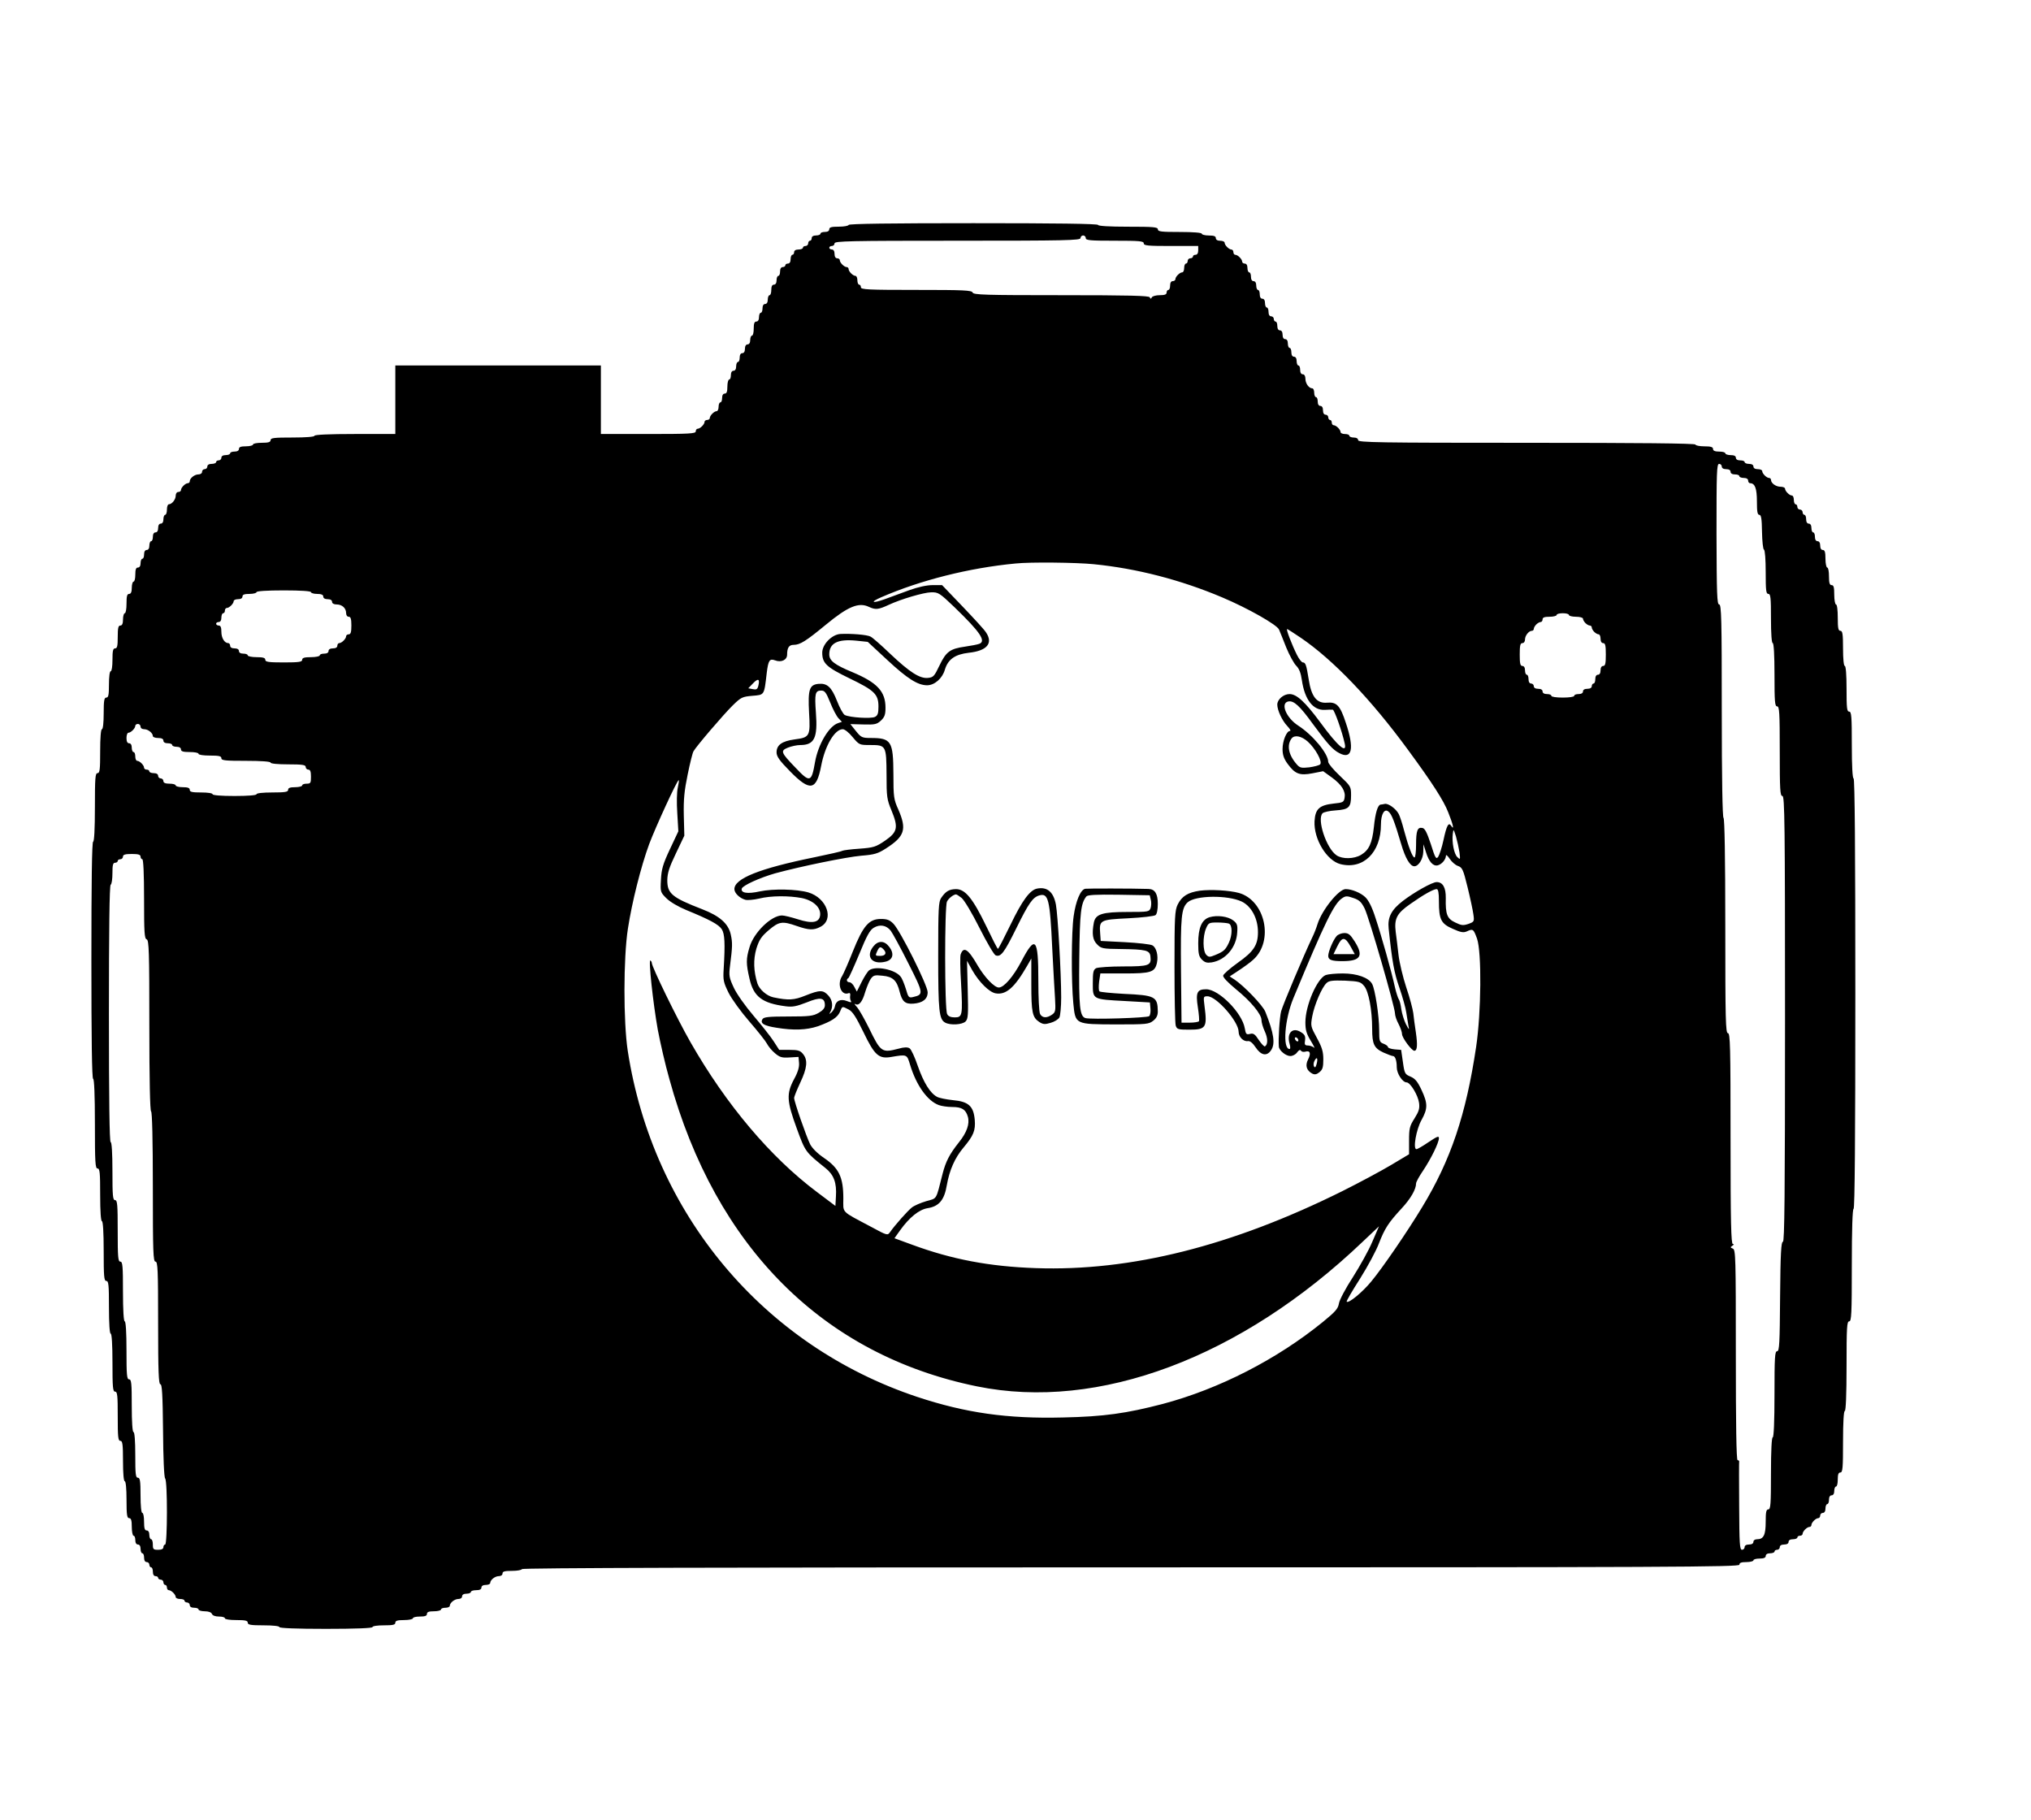 <?xml version="1.0" standalone="no"?>
<!DOCTYPE svg PUBLIC "-//W3C//DTD SVG 20010904//EN"
 "http://www.w3.org/TR/2001/REC-SVG-20010904/DTD/svg10.dtd">
<svg version="1.0" xmlns="http://www.w3.org/2000/svg"
 width="1156pt" height="1036pt" viewBox="0 0 1156 1036"
 preserveAspectRatio="xMidYMid meet">

<g transform="translate(0,1036) scale(0.1,-0.1)"
fill="#000000" stroke="none">
<path d="M4830 9080 c0 -5 -25 -10 -55 -10 -42 0 -55 -3 -55 -15 0 -9 -9 -15
-25 -15 -14 0 -25 -4 -25 -10 0 -5 -11 -10 -25 -10 -16 0 -25 -6 -25 -15 0 -8
-4 -15 -10 -15 -5 0 -10 -7 -10 -15 0 -8 -7 -15 -15 -15 -8 0 -15 -4 -15 -10
0 -5 -11 -10 -25 -10 -16 0 -25 -6 -25 -15 0 -8 -4 -15 -10 -15 -5 0 -10 -11
-10 -25 0 -16 -6 -25 -15 -25 -8 0 -15 -4 -15 -10 0 -5 -7 -10 -15 -10 -9 0
-15 -9 -15 -25 0 -14 -4 -25 -10 -25 -5 0 -10 -11 -10 -25 0 -16 -6 -25 -15
-25 -10 0 -15 -10 -15 -30 0 -16 -4 -30 -10 -30 -5 0 -10 -11 -10 -25 0 -16
-6 -25 -15 -25 -9 0 -15 -9 -15 -25 0 -14 -4 -25 -10 -25 -5 0 -10 -11 -10
-25 0 -16 -6 -25 -15 -25 -11 0 -15 -11 -15 -40 0 -22 -4 -40 -10 -40 -5 0
-10 -11 -10 -25 0 -16 -6 -25 -15 -25 -9 0 -15 -9 -15 -25 0 -16 -6 -25 -15
-25 -9 0 -15 -9 -15 -25 0 -14 -4 -25 -10 -25 -5 0 -10 -11 -10 -25 0 -16 -6
-25 -15 -25 -9 0 -15 -9 -15 -25 0 -14 -4 -25 -10 -25 -5 0 -10 -18 -10 -40 0
-29 -4 -40 -15 -40 -9 0 -15 -9 -15 -25 0 -14 -4 -25 -10 -25 -5 0 -10 -11
-10 -25 0 -14 -5 -25 -11 -25 -14 0 -39 -25 -39 -39 0 -6 -7 -11 -15 -11 -8 0
-15 -5 -15 -11 0 -14 -25 -39 -39 -39 -6 0 -11 -7 -11 -15 0 -13 -37 -15 -270
-15 l-270 0 0 195 0 195 -585 0 -585 0 0 -195 0 -195 -230 0 c-147 0 -230 -4
-230 -10 0 -6 -48 -10 -125 -10 -104 0 -125 -2 -125 -15 0 -11 -12 -15 -50
-15 -27 0 -50 -4 -50 -10 0 -5 -18 -10 -40 -10 -29 0 -40 -4 -40 -15 0 -9 -9
-15 -25 -15 -14 0 -25 -4 -25 -10 0 -5 -11 -10 -25 -10 -16 0 -25 -6 -25 -15
0 -8 -7 -15 -15 -15 -8 0 -15 -4 -15 -10 0 -5 -11 -10 -25 -10 -16 0 -25 -6
-25 -15 0 -8 -7 -15 -15 -15 -8 0 -15 -7 -15 -15 0 -9 -9 -15 -21 -15 -22 0
-49 -22 -49 -39 0 -6 -5 -11 -11 -11 -14 0 -39 -25 -39 -39 0 -6 -7 -11 -15
-11 -9 0 -15 -9 -15 -21 0 -22 -22 -49 -39 -49 -6 0 -11 -13 -11 -30 0 -16 -4
-30 -10 -30 -5 0 -10 -11 -10 -25 0 -16 -6 -25 -15 -25 -9 0 -15 -9 -15 -25 0
-16 -6 -25 -15 -25 -9 0 -15 -9 -15 -25 0 -14 -4 -25 -10 -25 -5 0 -10 -11
-10 -25 0 -16 -6 -25 -15 -25 -9 0 -15 -9 -15 -25 0 -14 -4 -25 -10 -25 -5 0
-10 -11 -10 -25 0 -16 -6 -25 -15 -25 -11 0 -15 -11 -15 -40 0 -22 -4 -40 -10
-40 -5 0 -10 -16 -10 -35 0 -24 -5 -35 -15 -35 -12 0 -15 -13 -15 -55 0 -30
-4 -55 -10 -55 -5 0 -10 -16 -10 -35 0 -24 -5 -35 -15 -35 -12 0 -15 -14 -15
-65 0 -51 -3 -65 -15 -65 -12 0 -15 -14 -15 -65 0 -37 -4 -65 -10 -65 -6 0
-10 -32 -10 -75 0 -60 -3 -75 -15 -75 -12 0 -15 -17 -15 -90 0 -53 -4 -90 -10
-90 -6 0 -10 -48 -10 -125 0 -104 -2 -125 -15 -125 -13 0 -15 -28 -15 -195 0
-123 -4 -195 -10 -195 -7 0 -10 -232 -10 -675 0 -443 3 -675 10 -675 6 0 10
-92 10 -255 0 -220 2 -255 15 -255 13 0 15 -23 15 -150 0 -93 4 -150 10 -150
6 0 10 -63 10 -170 0 -144 2 -170 15 -170 13 0 15 -23 15 -150 0 -93 4 -150
10 -150 6 0 10 -62 10 -165 0 -140 2 -165 15 -165 13 0 15 -22 15 -140 0 -118
2 -140 15 -140 12 0 15 -19 15 -115 0 -70 4 -115 10 -115 6 0 10 -42 10 -105
0 -87 3 -105 15 -105 11 0 15 -12 15 -50 0 -27 5 -50 10 -50 6 0 10 -11 10
-25 0 -16 6 -25 15 -25 9 0 15 -9 15 -25 0 -14 5 -25 10 -25 6 0 10 -11 10
-25 0 -16 6 -25 15 -25 8 0 15 -7 15 -15 0 -8 5 -15 10 -15 6 0 10 -11 10 -25
0 -16 6 -25 15 -25 8 0 15 -4 15 -10 0 -5 7 -10 15 -10 8 0 15 -7 15 -15 0 -8
5 -15 10 -15 6 0 10 -7 10 -15 0 -8 5 -15 11 -15 14 0 39 -25 39 -39 0 -6 11
-11 25 -11 14 0 25 -4 25 -10 0 -5 7 -10 15 -10 8 0 15 -7 15 -15 0 -9 9 -15
25 -15 14 0 25 -4 25 -10 0 -5 16 -10 35 -10 22 0 38 -6 41 -15 4 -9 19 -15
40 -15 19 0 34 -4 34 -10 0 -6 28 -10 65 -10 51 0 65 -3 65 -15 0 -12 17 -15
90 -15 53 0 90 -4 90 -10 0 -6 95 -10 265 -10 170 0 265 4 265 10 0 6 28 10
65 10 51 0 65 3 65 15 0 11 12 15 50 15 28 0 50 5 50 10 0 6 18 10 40 10 29 0
40 4 40 15 0 11 11 15 40 15 22 0 40 5 40 10 0 6 11 10 25 10 14 0 25 5 25 11
0 17 27 39 49 39 12 0 21 6 21 15 0 9 9 15 25 15 14 0 25 5 25 10 0 6 14 10
30 10 20 0 30 5 30 15 0 9 9 15 25 15 14 0 25 5 25 11 0 17 27 39 49 39 12 0
21 6 21 15 0 12 13 15 55 15 30 0 55 5 55 10 0 7 1162 10 3465 10 3073 0 3465
2 3465 15 0 11 11 15 40 15 22 0 40 5 40 10 0 6 16 10 35 10 24 0 35 5 35 15
0 9 9 15 25 15 14 0 25 5 25 10 0 6 7 10 15 10 8 0 15 7 15 15 0 9 9 15 25 15
16 0 25 6 25 15 0 9 9 15 25 15 14 0 25 5 25 10 0 6 7 10 15 10 8 0 15 5 15
11 0 14 25 39 39 39 6 0 11 5 11 11 0 14 25 39 39 39 6 0 11 7 11 15 0 8 7 15
15 15 9 0 15 9 15 25 0 14 5 25 10 25 6 0 10 11 10 25 0 16 6 25 15 25 9 0 15
9 15 25 0 14 5 25 10 25 6 0 10 18 10 40 0 29 4 40 15 40 13 0 15 26 15 175 0
110 4 175 10 175 6 0 10 92 10 255 0 220 2 255 15 255 13 0 15 42 15 320 0
207 4 320 10 320 7 0 10 415 10 1225 0 810 -3 1225 -10 1225 -6 0 -10 70 -10
190 0 162 -2 190 -15 190 -13 0 -15 21 -15 130 0 80 -4 130 -10 130 -6 0 -10
40 -10 100 0 82 -3 100 -15 100 -12 0 -15 15 -15 75 0 43 -4 75 -10 75 -5 0
-10 25 -10 55 0 42 -3 55 -15 55 -11 0 -15 12 -15 50 0 28 -4 50 -10 50 -5 0
-10 23 -10 50 0 38 -4 50 -15 50 -9 0 -15 9 -15 25 0 16 -6 25 -15 25 -9 0
-15 9 -15 25 0 14 -4 25 -10 25 -5 0 -10 11 -10 25 0 16 -6 25 -15 25 -9 0
-15 9 -15 25 0 14 -4 25 -10 25 -5 0 -10 7 -10 15 0 8 -7 15 -15 15 -8 0 -15
7 -15 15 0 8 -4 15 -10 15 -5 0 -10 11 -10 25 0 14 -5 25 -11 25 -14 0 -39 25
-39 39 0 6 -12 11 -26 11 -26 0 -54 20 -54 39 0 6 -5 11 -11 11 -14 0 -39 25
-39 39 0 6 -11 11 -25 11 -16 0 -25 6 -25 15 0 9 -9 15 -25 15 -14 0 -25 5
-25 10 0 6 -11 10 -25 10 -16 0 -25 6 -25 15 0 10 -10 15 -30 15 -16 0 -30 5
-30 10 0 6 -16 10 -35 10 -24 0 -35 5 -35 15 0 11 -12 15 -50 15 -27 0 -50 5
-50 10 0 7 -327 10 -960 10 -847 0 -960 2 -960 15 0 9 -9 15 -25 15 -14 0 -25
5 -25 10 0 6 -11 10 -25 10 -14 0 -25 5 -25 11 0 14 -25 39 -39 39 -6 0 -11 7
-11 15 0 8 -4 15 -10 15 -5 0 -10 7 -10 15 0 8 -7 15 -15 15 -9 0 -15 9 -15
25 0 16 -6 25 -15 25 -9 0 -15 9 -15 25 0 14 -4 25 -10 25 -5 0 -10 11 -10 25
0 14 -5 25 -11 25 -19 0 -39 28 -39 54 0 16 -6 26 -15 26 -9 0 -15 9 -15 25 0
14 -4 25 -10 25 -5 0 -10 11 -10 25 0 16 -6 25 -15 25 -9 0 -15 9 -15 25 0 14
-4 25 -10 25 -5 0 -10 11 -10 25 0 16 -6 25 -15 25 -9 0 -15 9 -15 25 0 16 -6
25 -15 25 -9 0 -15 9 -15 25 0 14 -4 25 -10 25 -5 0 -10 7 -10 15 0 8 -7 15
-15 15 -9 0 -15 9 -15 25 0 14 -4 25 -10 25 -5 0 -10 11 -10 25 0 16 -6 25
-15 25 -9 0 -15 9 -15 25 0 14 -4 25 -10 25 -5 0 -10 11 -10 25 0 16 -6 25
-15 25 -9 0 -15 9 -15 25 0 14 -4 25 -10 25 -5 0 -10 11 -10 25 0 16 -6 25
-15 25 -8 0 -15 5 -15 11 0 14 -25 39 -39 39 -6 0 -11 7 -11 15 0 8 -5 15 -11
15 -14 0 -39 25 -39 39 0 6 -11 11 -25 11 -16 0 -25 6 -25 15 0 11 -11 15 -40
15 -22 0 -40 5 -40 10 0 6 -48 10 -125 10 -104 0 -125 2 -125 15 0 13 -26 15
-170 15 -107 0 -170 4 -170 10 0 7 -243 10 -710 10 -467 0 -710 -3 -710 -10z
m1350 -75 c0 -13 25 -15 165 -15 140 0 165 -2 165 -15 0 -13 24 -15 155 -15
l155 0 0 -25 c0 -16 -6 -25 -15 -25 -8 0 -15 -4 -15 -10 0 -5 -7 -10 -15 -10
-8 0 -15 -7 -15 -15 0 -8 -4 -15 -10 -15 -5 0 -10 -11 -10 -25 0 -14 -5 -25
-11 -25 -14 0 -39 -25 -39 -39 0 -6 -7 -11 -15 -11 -9 0 -15 -9 -15 -25 0 -14
-4 -25 -10 -25 -5 0 -10 -7 -10 -15 0 -11 -11 -15 -39 -15 -22 0 -42 -6 -45
-12 -5 -10 -7 -10 -12 0 -4 9 -115 12 -504 12 -433 0 -499 2 -504 15 -5 13
-50 15 -321 15 -273 0 -315 2 -315 15 0 8 -4 15 -10 15 -5 0 -10 11 -10 25 0
14 -5 25 -11 25 -14 0 -39 25 -39 39 0 6 -5 11 -11 11 -14 0 -39 25 -39 39 0
6 -7 11 -15 11 -9 0 -15 9 -15 25 0 16 -6 25 -15 25 -8 0 -15 5 -15 10 0 6 7
10 15 10 8 0 15 7 15 15 0 13 84 15 700 15 616 0 700 2 700 15 0 8 7 15 15 15
8 0 15 -7 15 -15z m3620 -1300 c0 -9 9 -15 25 -15 16 0 25 -6 25 -15 0 -9 9
-15 25 -15 14 0 25 -4 25 -10 0 -5 11 -10 25 -10 16 0 25 -6 25 -15 0 -8 5
-15 11 -15 28 0 39 -30 39 -104 0 -58 3 -76 14 -76 10 0 14 -22 15 -97 1 -54
6 -99 11 -101 6 -2 10 -58 10 -128 0 -104 2 -124 15 -124 13 0 15 -22 15 -140
0 -87 4 -140 10 -140 6 0 10 -67 10 -180 0 -153 2 -180 15 -180 13 0 15 -35
15 -255 0 -220 2 -255 15 -255 13 0 15 -148 15 -1270 0 -1011 -3 -1269 -12
-1267 -10 1 -14 -67 -16 -310 -2 -269 -4 -313 -17 -313 -13 0 -15 -35 -15
-245 0 -157 -4 -245 -10 -245 -6 0 -10 -75 -10 -205 0 -176 -2 -205 -15 -205
-12 0 -15 -15 -15 -71 0 -75 -12 -99 -49 -99 -12 0 -21 -6 -21 -15 0 -9 -9
-15 -25 -15 -16 0 -25 -6 -25 -15 0 -8 -7 -15 -15 -15 -13 0 -15 35 -16 248
-1 136 -1 250 0 255 0 4 -4 7 -9 7 -7 0 -10 206 -10 599 0 557 -1 599 -17 605
-15 6 -15 8 -3 16 10 7 11 10 3 10 -10 0 -13 127 -13 600 0 527 -2 600 -15
600 -13 0 -15 74 -15 609 0 396 -4 612 -10 616 -6 4 -10 218 -10 611 0 522 -2
604 -15 604 -12 0 -14 57 -15 400 0 351 1 400 15 400 8 0 15 -7 15 -15z
m-3574 -556 c243 -24 495 -89 731 -189 147 -62 312 -156 323 -183 5 -12 24
-58 41 -102 18 -44 44 -91 57 -104 17 -17 26 -41 32 -82 16 -110 63 -172 130
-169 19 1 40 2 46 1 9 -1 53 -124 68 -193 14 -61 -40 -15 -140 122 -86 116
-134 160 -174 160 -35 0 -70 -31 -70 -60 0 -32 28 -92 57 -122 15 -16 22 -28
15 -28 -19 0 -42 -56 -42 -103 0 -32 7 -54 28 -83 43 -59 69 -69 142 -55 l61
12 50 -36 c57 -42 79 -79 72 -116 -4 -24 -10 -27 -61 -32 -82 -9 -106 -30
-110 -101 -5 -101 69 -224 148 -244 129 -32 230 66 230 226 0 59 20 93 43 73
18 -14 34 -56 72 -184 24 -82 51 -127 75 -127 24 0 50 41 51 83 l1 42 14 -44
c17 -55 40 -81 66 -76 23 5 47 32 48 55 0 8 9 1 21 -17 11 -17 32 -36 47 -41
25 -9 30 -19 55 -121 15 -61 30 -131 33 -154 6 -41 5 -43 -28 -55 -30 -10 -40
-9 -75 8 -47 22 -56 47 -54 139 1 60 -17 91 -52 91 -25 0 -125 -56 -192 -107
-66 -51 -88 -93 -81 -158 20 -190 31 -250 61 -336 18 -53 36 -116 39 -140 4
-24 9 -57 12 -74 6 -29 5 -29 -14 7 -10 20 -22 58 -26 84 -3 26 -10 52 -15 58
-4 6 -14 36 -21 66 -19 88 -78 297 -111 396 -19 60 -39 100 -58 118 -26 25
-77 46 -112 46 -39 0 -135 -119 -160 -199 -6 -20 -19 -54 -30 -76 -48 -101
-168 -385 -177 -420 -9 -34 -17 -158 -13 -202 2 -22 40 -53 65 -53 14 0 31 9
39 21 10 13 17 17 22 9 4 -6 15 -8 25 -5 27 8 33 -10 15 -45 -17 -34 -9 -62
24 -80 14 -7 25 -5 41 8 18 15 22 28 22 73 0 43 -7 68 -36 121 -36 66 -37 69
-27 124 12 65 55 166 82 190 14 13 34 15 104 13 79 -4 89 -6 109 -30 26 -30
46 -137 46 -244 0 -88 11 -110 64 -135 25 -11 49 -20 54 -20 13 0 22 -25 22
-64 0 -36 33 -86 56 -86 21 0 65 -73 71 -117 4 -32 -1 -48 -26 -88 -28 -44
-31 -57 -31 -127 l0 -77 -102 -61 c-57 -34 -182 -101 -278 -149 -628 -312
-1204 -457 -1745 -438 -264 9 -478 50 -703 133 l-101 37 32 45 c53 74 108 118
156 126 65 10 96 46 110 131 15 86 46 156 95 214 57 68 69 97 64 158 -7 78
-35 104 -125 112 -37 4 -78 12 -90 19 -39 21 -76 81 -109 175 -17 50 -38 96
-47 101 -11 7 -31 7 -62 -2 -96 -25 -102 -21 -169 117 -26 52 -56 106 -69 120
-12 13 -16 21 -9 17 20 -12 40 11 56 67 9 29 23 63 32 76 15 21 23 23 67 18
59 -5 82 -27 98 -93 14 -54 31 -69 77 -66 54 4 82 26 82 65 0 39 -155 349
-195 390 -21 21 -35 27 -71 27 -68 0 -101 -38 -160 -185 -26 -66 -54 -129 -61
-140 -30 -45 -6 -112 35 -98 9 4 13 -1 11 -13 -2 -11 0 -24 4 -31 5 -9 0 -9
-23 0 -36 14 -63 1 -68 -31 -2 -11 -11 -26 -20 -34 -13 -11 -14 -11 -7 1 18
31 14 69 -10 95 -30 33 -48 33 -131 0 -64 -26 -96 -28 -182 -10 -38 8 -80 45
-91 79 -22 70 -24 136 -6 198 16 50 27 68 70 105 59 50 77 53 160 24 69 -24
96 -25 134 -5 81 41 38 164 -68 196 -65 19 -201 22 -276 6 -71 -16 -110 -9
-103 16 6 18 103 62 191 87 148 40 401 92 489 100 75 6 95 12 140 41 108 69
120 109 71 222 -26 57 -28 72 -28 202 -1 187 -12 205 -129 205 -49 0 -55 3
-84 39 l-32 40 74 -2 c66 -2 77 1 100 22 21 20 26 34 26 73 0 93 -47 143 -187
202 -104 43 -133 66 -133 102 0 64 48 88 152 78 l67 -7 111 -103 c115 -107
174 -144 227 -144 42 0 87 39 101 89 18 59 58 87 136 96 104 11 140 54 98 116
-9 15 -70 81 -134 148 l-116 121 -54 0 c-33 0 -83 -11 -133 -29 -44 -16 -106
-39 -139 -51 -72 -26 -87 -18 -20 11 223 97 500 167 764 192 83 9 345 6 446
-4z m-4456 -159 c0 -5 16 -10 35 -10 24 0 35 -5 35 -15 0 -9 9 -15 25 -15 16
0 25 -6 25 -15 0 -9 10 -15 26 -15 31 0 54 -21 54 -49 0 -12 6 -21 15 -21 11
0 15 -12 15 -50 0 -38 -4 -50 -15 -50 -8 0 -15 -5 -15 -11 0 -14 -25 -39 -39
-39 -6 0 -11 -7 -11 -15 0 -9 -9 -15 -25 -15 -16 0 -25 -6 -25 -15 0 -9 -9
-15 -25 -15 -14 0 -25 -4 -25 -10 0 -5 -22 -10 -50 -10 -38 0 -50 -4 -50 -15
0 -12 -18 -15 -105 -15 -87 0 -105 3 -105 15 0 11 -12 15 -50 15 -27 0 -50 5
-50 10 0 6 -11 10 -25 10 -16 0 -25 6 -25 15 0 9 -9 15 -25 15 -16 0 -25 6
-25 15 0 8 -5 15 -11 15 -21 0 -39 29 -39 64 0 25 -4 36 -15 36 -8 0 -15 5
-15 10 0 6 7 10 15 10 9 0 15 9 15 25 0 14 5 25 10 25 6 0 10 7 10 15 0 8 5
15 11 15 14 0 39 25 39 39 0 6 11 11 25 11 16 0 25 6 25 15 0 11 11 15 40 15
22 0 40 5 40 10 0 6 58 10 155 10 97 0 155 -4 155 -10z m3664 -87 c145 -140
180 -192 140 -207 -10 -4 -46 -11 -81 -16 -85 -12 -108 -28 -146 -108 -29 -61
-35 -67 -65 -70 -47 -5 -105 33 -215 137 -50 48 -101 93 -112 98 -20 11 -111
18 -172 15 -48 -3 -103 -59 -103 -106 0 -61 24 -83 156 -147 141 -68 164 -90
164 -160 0 -38 -4 -51 -20 -59 -21 -11 -143 -4 -172 11 -9 5 -29 41 -44 80
-31 79 -56 102 -106 97 -51 -5 -60 -32 -53 -163 8 -135 4 -142 -82 -153 -73
-10 -103 -32 -103 -74 0 -23 16 -46 78 -109 113 -115 149 -108 176 33 22 115
77 208 123 208 11 0 36 -20 56 -45 38 -45 39 -45 101 -45 89 0 91 -3 92 -169
0 -125 2 -141 28 -203 40 -97 35 -123 -36 -172 -53 -36 -65 -40 -146 -46 -48
-3 -92 -9 -98 -12 -5 -4 -77 -20 -159 -37 -314 -64 -455 -121 -455 -181 0 -23
30 -52 63 -61 12 -3 47 0 77 7 69 17 170 17 244 3 66 -14 109 -54 104 -98 -5
-42 -45 -49 -126 -23 -38 12 -78 22 -91 22 -61 0 -161 -97 -185 -181 -20 -66
-20 -93 0 -179 23 -102 72 -140 207 -157 39 -5 61 0 118 22 78 32 104 28 104
-16 0 -16 -11 -29 -35 -43 -31 -18 -52 -21 -173 -21 -112 0 -140 -3 -147 -15
-15 -24 8 -38 80 -49 97 -16 170 -13 234 8 78 28 113 50 127 83 13 33 12 32
49 13 23 -12 42 -42 85 -130 63 -131 87 -153 159 -140 89 15 88 15 106 -45 35
-116 98 -205 163 -229 16 -6 50 -11 76 -11 56 0 78 -14 90 -56 11 -40 -6 -89
-51 -145 -54 -68 -75 -109 -93 -179 -39 -154 -30 -138 -93 -156 -31 -9 -68
-25 -82 -36 -24 -19 -97 -101 -124 -140 -14 -20 -16 -20 -108 30 -175 93 -158
76 -158 162 0 121 -25 172 -110 230 -37 25 -67 55 -79 78 -22 45 -91 243 -91
263 0 8 16 47 35 88 39 82 44 128 16 162 -16 20 -28 24 -77 24 l-59 0 -31 48
c-17 27 -69 92 -114 145 -47 55 -96 124 -113 160 -27 58 -29 69 -22 125 14
110 15 131 4 180 -14 61 -63 104 -161 142 -173 67 -200 89 -200 166 1 41 11
73 49 152 l48 101 -3 115 c-2 92 3 141 22 233 13 64 28 124 33 132 16 29 173
212 223 261 48 47 55 50 112 55 70 6 67 1 82 130 9 72 16 83 47 72 35 -14 69
2 69 32 0 40 11 56 37 56 37 0 71 22 184 115 126 104 187 129 245 101 37 -17
53 -16 113 12 71 33 198 70 240 71 42 1 48 -3 135 -86z m3496 -43 c0 -5 18
-10 40 -10 22 0 40 -5 40 -11 0 -6 6 -17 14 -25 8 -8 19 -14 25 -14 6 0 11 -5
11 -11 0 -6 6 -17 14 -25 8 -8 19 -14 25 -14 6 0 11 -11 11 -25 0 -16 6 -25
15 -25 12 0 15 -14 15 -65 0 -51 -3 -65 -15 -65 -9 0 -15 -9 -15 -25 0 -16 -6
-25 -15 -25 -9 0 -15 -9 -15 -25 0 -14 -4 -25 -10 -25 -5 0 -10 -7 -10 -15 0
-9 -9 -15 -25 -15 -16 0 -25 -6 -25 -15 0 -9 -9 -15 -25 -15 -14 0 -25 -4 -25
-10 0 -6 -28 -10 -65 -10 -37 0 -65 4 -65 10 0 6 -11 10 -25 10 -16 0 -25 6
-25 15 0 9 -9 15 -25 15 -16 0 -25 6 -25 15 0 8 -7 15 -15 15 -9 0 -15 9 -15
25 0 14 -4 25 -10 25 -5 0 -10 11 -10 25 0 16 -6 25 -15 25 -12 0 -15 14 -15
65 0 51 3 65 15 65 9 0 15 9 15 21 0 22 22 49 39 49 6 0 11 5 11 11 0 6 6 17
14 25 8 8 19 14 25 14 6 0 11 7 11 15 0 11 11 15 40 15 22 0 40 5 40 10 0 6
16 10 35 10 19 0 35 -4 35 -10z m-1527 -129 c184 -125 401 -351 613 -641 136
-185 201 -286 227 -353 27 -67 36 -106 17 -77 -15 23 -26 3 -44 -81 -9 -42
-23 -84 -30 -95 -12 -16 -17 -8 -42 72 -22 66 -34 90 -48 92 -28 6 -36 -15
-36 -95 0 -40 -4 -73 -9 -73 -11 0 -34 59 -60 156 -10 40 -24 81 -30 92 -16
30 -59 61 -79 57 -9 -2 -20 -4 -24 -4 -16 -2 -30 -47 -38 -127 -10 -93 -28
-132 -73 -159 -40 -24 -106 -25 -139 -3 -58 38 -114 206 -80 240 6 6 40 14 74
16 76 5 88 17 88 86 0 50 -2 52 -65 112 -36 34 -65 69 -65 78 0 47 -88 153
-170 206 -70 45 -104 129 -57 138 31 6 65 -25 138 -126 86 -117 115 -149 152
-168 73 -39 87 26 37 173 -32 98 -52 119 -107 114 -58 -5 -89 34 -104 132 -13
82 -18 97 -33 97 -7 0 -22 19 -34 43 -29 58 -63 147 -56 147 3 0 37 -22 77
-49z m-3087 -275 c-5 -19 -11 -22 -31 -18 l-26 5 28 29 c29 30 39 24 29 -16z
m409 -93 c15 -38 36 -78 47 -90 l20 -21 -21 -7 c-52 -16 -114 -120 -132 -222
-20 -116 -29 -119 -111 -32 -84 87 -87 96 -44 114 20 8 52 15 71 15 80 0 100
40 89 184 -8 109 -4 126 30 126 20 0 28 -10 51 -67z m-3925 -138 c0 -9 9 -15
21 -15 22 0 49 -22 49 -39 0 -6 14 -11 30 -11 20 0 30 -5 30 -15 0 -9 9 -15
25 -15 14 0 25 -4 25 -10 0 -5 11 -10 25 -10 16 0 25 -6 25 -15 0 -11 12 -15
50 -15 28 0 50 -4 50 -10 0 -6 28 -10 65 -10 51 0 65 -3 65 -15 0 -13 22 -15
140 -15 87 0 140 -4 140 -10 0 -6 40 -10 100 -10 82 0 100 -3 100 -15 0 -8 7
-15 15 -15 11 0 15 -11 15 -40 0 -36 -2 -40 -25 -40 -14 0 -25 -4 -25 -10 0
-5 -18 -10 -40 -10 -29 0 -40 -4 -40 -15 0 -12 -17 -15 -90 -15 -53 0 -90 -4
-90 -10 0 -6 -48 -10 -125 -10 -77 0 -125 4 -125 10 0 6 -28 10 -65 10 -51 0
-65 3 -65 15 0 11 -11 15 -40 15 -22 0 -40 5 -40 10 0 6 -16 10 -35 10 -24 0
-35 5 -35 15 0 8 -7 15 -15 15 -8 0 -15 7 -15 15 0 9 -9 15 -25 15 -14 0 -25
5 -25 10 0 6 -7 10 -15 10 -8 0 -15 5 -15 11 0 14 -25 39 -39 39 -6 0 -11 11
-11 25 0 14 -4 25 -10 25 -5 0 -10 11 -10 25 0 16 -6 25 -15 25 -10 0 -15 10
-15 30 0 17 5 30 11 30 14 0 39 25 39 39 0 6 7 11 15 11 8 0 15 -7 15 -15z
m6643 -85 c43 -38 86 -115 71 -130 -6 -6 -34 -13 -62 -17 -46 -5 -54 -3 -72
18 -47 54 -57 109 -28 147 17 21 56 13 91 -18z m-3585 -262 c-6 -25 -7 -87 -3
-146 l6 -103 -48 -102 c-40 -85 -48 -114 -51 -173 -4 -70 -3 -72 31 -106 21
-21 67 -48 113 -67 134 -55 184 -82 202 -109 17 -26 20 -80 11 -227 -4 -63 -1
-76 28 -135 18 -36 71 -109 118 -163 47 -54 92 -111 100 -126 8 -16 29 -41 46
-55 27 -23 40 -27 83 -24 l51 3 3 -34 c2 -23 -6 -52 -28 -92 -45 -84 -42 -125
15 -281 49 -134 49 -134 164 -226 47 -38 64 -83 59 -161 l-3 -54 -105 79
c-264 198 -516 496 -720 853 -75 131 -220 428 -220 451 0 5 -4 11 -8 14 -12 7
15 -243 42 -394 14 -74 43 -201 66 -281 263 -958 877 -1571 1751 -1749 691
-141 1503 163 2196 824 l92 87 -38 -88 c-20 -48 -71 -139 -111 -202 -41 -63
-76 -129 -79 -149 -5 -30 -20 -47 -91 -105 -263 -214 -592 -382 -912 -467
-208 -54 -334 -72 -568 -77 -317 -8 -554 26 -829 117 -877 292 -1505 1042
-1648 1970 -25 163 -25 529 1 695 23 150 74 353 121 481 36 96 159 364 168
364 3 0 0 -19 -5 -42z m4449 -368 c5 -43 5 -44 -12 -28 -19 18 -32 85 -26 133
4 29 4 28 18 -15 7 -25 16 -65 20 -90z m-7507 -25 c0 -8 5 -15 10 -15 6 0 10
-82 10 -225 0 -191 2 -227 15 -231 13 -5 15 -69 15 -489 0 -312 4 -486 10
-490 6 -4 10 -158 10 -431 0 -370 2 -424 15 -424 13 0 15 -46 15 -350 0 -275
3 -349 13 -348 9 2 13 -56 15 -262 1 -156 6 -268 12 -274 14 -14 13 -376 0
-376 -5 0 -10 -7 -10 -15 0 -10 -10 -15 -30 -15 -27 0 -30 3 -30 30 0 17 -4
30 -10 30 -5 0 -10 11 -10 25 0 16 -6 25 -15 25 -11 0 -15 12 -15 50 0 28 -4
50 -10 50 -6 0 -10 40 -10 100 0 82 -3 100 -15 100 -13 0 -15 21 -15 130 0 80
-4 130 -10 130 -6 0 -10 57 -10 150 0 127 -2 150 -15 150 -13 0 -15 25 -15
165 0 103 -4 165 -10 165 -6 0 -10 63 -10 170 0 144 -2 170 -15 170 -13 0 -15
26 -15 175 0 149 -2 175 -15 175 -13 0 -15 25 -15 165 0 103 -4 165 -10 165
-7 0 -10 250 -10 729 0 476 3 732 10 736 6 3 10 33 10 66 0 46 3 59 15 59 8 0
15 5 15 10 0 6 7 10 15 10 8 0 15 7 15 15 0 11 12 15 50 15 38 0 50 -4 50 -15z
m7390 -254 c0 -104 12 -128 79 -157 44 -20 60 -23 79 -15 36 17 39 14 59 -41
27 -78 24 -418 -5 -615 -58 -388 -144 -644 -308 -914 -84 -139 -225 -345 -289
-422 -51 -62 -129 -126 -140 -115 -3 2 31 61 76 131 44 70 93 161 108 202 33
84 53 116 129 198 52 56 82 109 82 142 0 8 18 41 40 73 44 66 90 158 90 185 0
14 -11 9 -59 -23 -32 -22 -63 -40 -69 -40 -21 0 -1 113 29 166 36 65 36 94 0
171 -23 49 -37 65 -63 76 -31 13 -34 17 -43 83 l-10 69 -37 3 c-21 2 -38 8
-38 13 0 5 -11 14 -25 19 -23 9 -25 14 -25 77 0 80 -23 231 -40 263 -19 36
-86 60 -167 60 -39 0 -83 -4 -97 -9 -49 -19 -116 -173 -116 -269 0 -44 6 -65
31 -106 17 -28 25 -45 18 -38 -7 6 -23 12 -34 12 -18 0 -21 5 -17 29 3 23 -1
33 -22 46 -48 32 -84 -3 -66 -65 5 -17 5 -30 0 -30 -41 0 -28 170 22 290 179
431 231 538 277 568 20 14 28 14 65 1 33 -11 45 -23 63 -59 25 -50 173 -562
173 -598 0 -12 9 -39 20 -59 11 -21 20 -47 20 -58 0 -21 55 -95 70 -95 17 0
19 33 9 103 -6 40 -13 90 -15 112 -3 22 -20 88 -40 146 -19 58 -39 141 -44
185 -5 43 -12 103 -16 131 -9 75 6 105 84 159 75 53 131 84 149 84 9 0 13 -20
13 -69z m-3120 -168 c10 -13 56 -97 100 -185 87 -172 88 -178 28 -192 -25 -6
-28 -3 -42 46 -9 29 -22 61 -30 70 -31 41 -143 63 -179 36 -9 -7 -28 -37 -43
-67 l-27 -54 -14 26 c-7 15 -20 27 -28 27 -16 0 -20 16 -6 24 4 3 32 65 62
137 42 103 60 136 82 149 35 21 72 15 97 -17z m2320 -624 c0 -6 -4 -7 -10 -4
-5 3 -10 11 -10 16 0 6 5 7 10 4 6 -3 10 -11 10 -16z m104 -134 c-5 -19 -9
-23 -15 -14 -4 7 -3 21 3 32 13 26 21 15 12 -18z"/>
<path d="M5903 5303 c-41 -8 -85 -68 -151 -205 -37 -76 -69 -138 -72 -138 -3
0 -33 59 -67 130 -76 157 -119 210 -172 210 -39 -1 -58 -12 -84 -50 -15 -22
-17 -59 -17 -331 0 -315 5 -360 40 -379 30 -16 97 -12 116 7 14 15 16 36 12
181 l-4 164 30 -54 c39 -68 96 -124 132 -131 59 -11 108 31 180 156 l24 42 0
-147 c0 -160 6 -188 45 -214 22 -14 32 -15 65 -5 22 6 44 20 50 31 5 10 10 61
10 112 0 141 -19 470 -30 530 -14 72 -49 102 -107 91z m-430 -53 c15 -12 60
-87 102 -171 42 -83 83 -153 92 -156 29 -11 48 13 118 155 70 142 93 175 130
186 52 15 61 -21 74 -299 6 -115 13 -245 16 -287 4 -71 3 -79 -18 -93 -29 -20
-54 -19 -67 4 -6 12 -10 92 -10 191 0 243 -17 261 -97 108 -46 -87 -99 -148
-128 -148 -25 0 -79 56 -119 123 -55 96 -81 113 -98 66 -4 -9 -3 -82 2 -162
10 -186 8 -197 -36 -197 -22 0 -37 6 -43 19 -15 26 -15 614 -1 640 9 19 37 40
51 41 4 0 18 -9 32 -20z"/>
<path d="M6177 5302 c-27 -5 -54 -70 -66 -156 -13 -89 -14 -372 -2 -495 12
-122 9 -120 242 -121 174 0 188 1 213 21 18 14 26 30 26 52 -1 86 -15 93 -195
101 -71 4 -133 10 -137 14 -5 5 -5 29 -2 55 l7 47 136 0 c152 0 174 7 186 60
9 41 -3 88 -26 100 -10 6 -81 14 -156 18 l-138 7 -3 42 c-6 77 -2 79 160 87
78 4 148 12 155 18 8 6 13 32 13 64 0 57 -16 84 -53 85 -92 3 -347 3 -360 1z
m373 -62 c4 -14 3 -36 -1 -48 -8 -21 -13 -22 -129 -22 -146 0 -184 -12 -194
-60 -12 -64 -7 -100 19 -125 22 -23 32 -25 132 -26 146 -2 167 -7 171 -42 6
-52 -7 -57 -155 -57 -74 0 -143 -5 -154 -10 -16 -9 -19 -22 -19 -86 0 -93 -3
-91 185 -101 l140 -8 3 -34 c2 -18 -1 -38 -7 -44 -10 -10 -332 -20 -363 -11
-32 10 -38 62 -35 339 3 265 9 313 40 353 7 9 52 12 185 10 l176 -3 6 -25z"/>
<path d="M6829 5291 c-68 -10 -102 -31 -126 -79 -16 -34 -18 -67 -18 -352 0
-173 3 -325 7 -337 7 -21 14 -23 77 -23 95 0 103 12 87 133 -7 56 -7 57 17 57
51 0 177 -144 177 -202 0 -29 27 -57 53 -53 11 2 27 -10 44 -36 30 -45 63 -52
87 -17 26 37 17 97 -32 220 -15 37 -121 147 -175 183 l-28 18 53 35 c29 19 66
46 82 61 117 106 68 336 -82 379 -54 15 -159 21 -223 13z m239 -62 c55 -27 92
-96 92 -174 0 -74 -25 -111 -116 -175 -43 -31 -80 -63 -82 -72 -2 -10 26 -39
73 -78 85 -69 145 -142 145 -175 0 -13 8 -42 19 -65 18 -39 18 -74 1 -85 -4
-3 -20 14 -35 36 -22 34 -31 40 -50 35 -21 -5 -24 -2 -30 32 -15 88 -148 222
-220 222 -52 0 -60 -19 -47 -103 6 -39 9 -75 6 -79 -3 -4 -26 -8 -52 -8 l-47
0 -3 295 c-3 308 2 357 38 390 45 40 228 42 308 4z"/>
<path d="M6884 5140 c-44 -14 -64 -60 -64 -149 0 -59 4 -75 21 -92 17 -17 29
-20 56 -16 79 13 141 86 145 172 3 41 -1 50 -23 67 -30 23 -91 31 -135 18z
m110 -36 c21 -8 21 -66 0 -110 -19 -40 -29 -49 -77 -69 -32 -13 -37 -13 -51 1
-20 20 -21 103 -2 149 14 33 17 35 65 35 27 0 56 -3 65 -6z"/>
<path d="M7608 5033 c-20 -22 -48 -89 -48 -113 0 -23 20 -30 80 -30 105 0 123
30 70 113 -24 38 -35 47 -58 47 -16 0 -36 -8 -44 -17z m80 -61 l23 -42 -60 0
-61 0 22 45 c27 56 44 55 76 -3z"/>
<path d="M4971 4974 c-46 -58 -8 -106 69 -87 43 10 52 46 20 86 -27 35 -62 35
-89 1z m57 -16 c21 -21 13 -38 -18 -38 -28 0 -29 1 -18 25 13 28 19 30 36 13z"/>
</g>
</svg>
